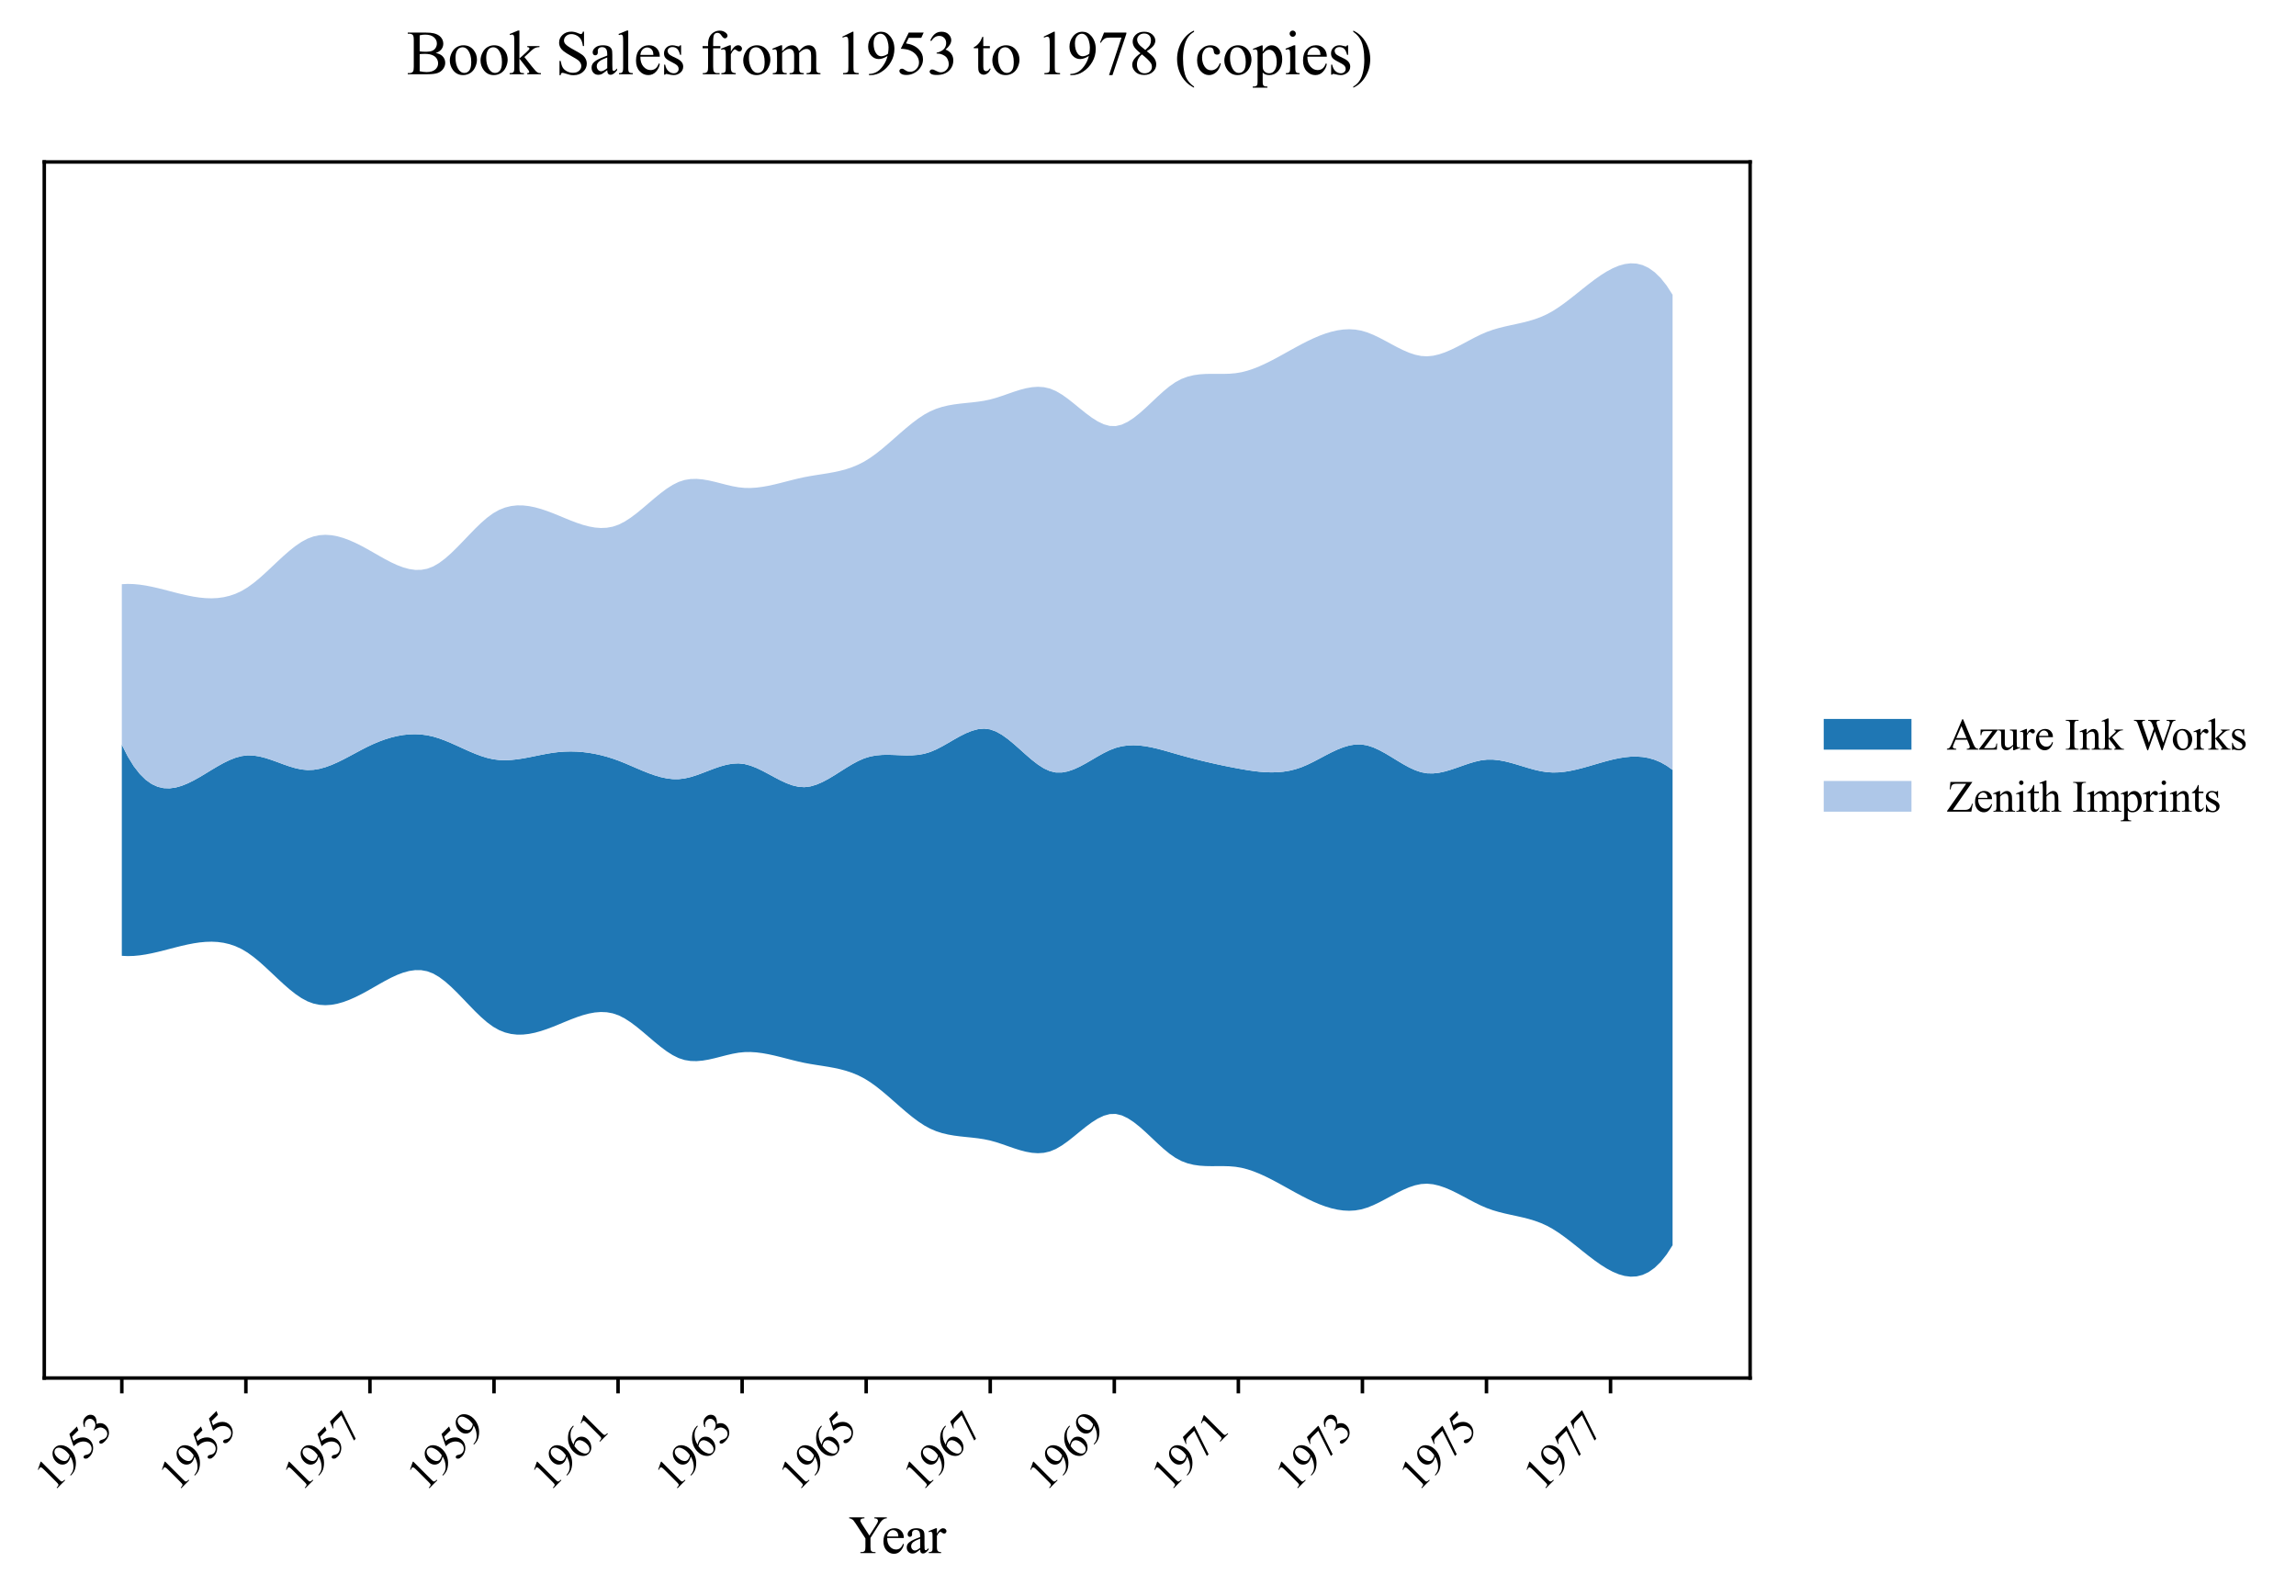 <?xml version="1.0" encoding="utf-8" standalone="no"?>
<!DOCTYPE svg PUBLIC "-//W3C//DTD SVG 1.1//EN"
  "http://www.w3.org/Graphics/SVG/1.1/DTD/svg11.dtd">
<svg xmlns:xlink="http://www.w3.org/1999/xlink" width="523.313pt" height="363.785pt" viewBox="0 0 523.313 363.785" xmlns="http://www.w3.org/2000/svg" version="1.1">
 <defs>
  <style type="text/css">*{stroke-linejoin: round; stroke-linecap: butt}</style>
 </defs>
 <g id="figure_1">
  <g id="patch_1">
   <path d="M 0 363.785 
L 523.313 363.785 
L 523.313 0 
L 0 0 
z
" style="fill: #ffffff"/>
  </g>
  <g id="axes_1">
   <g id="patch_2">
    <path d="M 10.092 314.121 
L 398.892 314.121 
L 398.892 36.921 
L 10.092 36.921 
z
" style="fill: #ffffff"/>
   </g>
   <g id="FillBetweenPolyCollection_1">
    <path d="M 27.765 169.749 
L 27.765 217.879 
L 29.129 217.942 
L 30.494 217.901 
L 31.859 217.77 
L 33.223 217.565 
L 34.588 217.3 
L 35.953 216.99 
L 37.317 216.651 
L 38.682 216.297 
L 40.047 215.943 
L 41.412 215.604 
L 42.776 215.295 
L 44.141 215.031 
L 45.506 214.826 
L 46.87 214.697 
L 48.235 214.658 
L 49.6 214.723 
L 50.964 214.909 
L 52.329 215.228 
L 53.694 215.698 
L 55.058 216.332 
L 56.423 217.145 
L 57.788 218.134 
L 59.153 219.26 
L 60.517 220.482 
L 61.882 221.758 
L 63.247 223.048 
L 64.611 224.31 
L 65.976 225.502 
L 67.341 226.583 
L 68.705 227.512 
L 70.07 228.247 
L 71.435 228.756 
L 72.799 229.044 
L 74.164 229.134 
L 75.529 229.044 
L 76.893 228.796 
L 78.258 228.409 
L 79.623 227.904 
L 80.988 227.301 
L 82.352 226.621 
L 83.717 225.884 
L 85.082 225.11 
L 86.446 224.326 
L 87.811 223.562 
L 89.176 222.85 
L 90.54 222.22 
L 91.905 221.704 
L 93.27 221.333 
L 94.634 221.137 
L 95.999 221.149 
L 97.364 221.398 
L 98.729 221.916 
L 100.093 222.711 
L 101.458 223.737 
L 102.823 224.942 
L 104.187 226.274 
L 105.552 227.682 
L 106.917 229.113 
L 108.281 230.515 
L 109.646 231.836 
L 111.011 233.024 
L 112.375 234.027 
L 113.74 234.801 
L 115.105 235.347 
L 116.469 235.686 
L 117.834 235.84 
L 119.199 235.83 
L 120.564 235.676 
L 121.928 235.401 
L 123.293 235.024 
L 124.658 234.568 
L 126.022 234.053 
L 127.387 233.501 
L 128.752 232.934 
L 130.116 232.379 
L 131.481 231.861 
L 132.846 231.407 
L 134.21 231.042 
L 135.575 230.792 
L 136.94 230.684 
L 138.304 230.742 
L 139.669 230.993 
L 141.034 231.463 
L 142.399 232.161 
L 143.763 233.046 
L 145.128 234.072 
L 146.493 235.191 
L 147.857 236.355 
L 149.222 237.517 
L 150.587 238.629 
L 151.951 239.644 
L 153.316 240.513 
L 154.681 241.19 
L 156.045 241.632 
L 157.41 241.851 
L 158.775 241.883 
L 160.14 241.764 
L 161.504 241.533 
L 162.869 241.224 
L 164.234 240.876 
L 165.598 240.526 
L 166.963 240.209 
L 168.328 239.963 
L 169.692 239.825 
L 171.057 239.807 
L 172.422 239.894 
L 173.786 240.069 
L 175.151 240.315 
L 176.516 240.613 
L 177.88 240.946 
L 179.245 241.296 
L 180.61 241.647 
L 181.975 241.98 
L 183.339 242.279 
L 184.704 242.532 
L 186.069 242.753 
L 187.433 242.965 
L 188.798 243.185 
L 190.163 243.435 
L 191.527 243.735 
L 192.892 244.105 
L 194.257 244.565 
L 195.621 245.135 
L 196.986 245.836 
L 198.351 246.684 
L 199.716 247.667 
L 201.08 248.753 
L 202.445 249.91 
L 203.81 251.105 
L 205.174 252.305 
L 206.539 253.48 
L 207.904 254.596 
L 209.268 255.621 
L 210.633 256.523 
L 211.998 257.27 
L 213.362 257.852 
L 214.727 258.292 
L 216.092 258.618 
L 217.456 258.857 
L 218.821 259.035 
L 220.186 259.18 
L 221.551 259.319 
L 222.915 259.479 
L 224.28 259.688 
L 225.645 259.971 
L 227.009 260.348 
L 228.374 260.793 
L 229.739 261.271 
L 231.103 261.744 
L 232.468 262.178 
L 233.833 262.535 
L 235.197 262.78 
L 236.562 262.875 
L 237.927 262.785 
L 239.292 262.474 
L 240.656 261.909 
L 242.021 261.111 
L 243.386 260.143 
L 244.75 259.068 
L 246.115 257.951 
L 247.48 256.854 
L 248.844 255.843 
L 250.209 254.98 
L 251.574 254.329 
L 252.938 253.954 
L 254.303 253.918 
L 255.668 254.247 
L 257.032 254.888 
L 258.397 255.781 
L 259.762 256.864 
L 261.127 258.077 
L 262.491 259.359 
L 263.856 260.648 
L 265.221 261.884 
L 266.585 263.006 
L 267.95 263.952 
L 269.315 264.674 
L 270.679 265.183 
L 272.044 265.517 
L 273.409 265.711 
L 274.773 265.802 
L 276.138 265.826 
L 277.503 265.818 
L 278.867 265.815 
L 280.232 265.854 
L 281.597 265.969 
L 282.962 266.197 
L 284.326 266.546 
L 285.691 267.002 
L 287.056 267.548 
L 288.42 268.168 
L 289.785 268.848 
L 291.15 269.57 
L 292.514 270.318 
L 293.879 271.078 
L 295.244 271.833 
L 296.608 272.566 
L 297.973 273.264 
L 299.338 273.911 
L 300.703 274.495 
L 302.067 275.002 
L 303.432 275.419 
L 304.797 275.732 
L 306.161 275.928 
L 307.526 275.993 
L 308.891 275.915 
L 310.255 275.678 
L 311.62 275.275 
L 312.985 274.73 
L 314.349 274.08 
L 315.714 273.366 
L 317.079 272.627 
L 318.443 271.9 
L 319.808 271.225 
L 321.173 270.641 
L 322.538 270.186 
L 323.902 269.9 
L 325.267 269.821 
L 326.632 269.954 
L 327.996 270.27 
L 329.361 270.734 
L 330.726 271.314 
L 332.09 271.978 
L 333.455 272.692 
L 334.82 273.423 
L 336.184 274.139 
L 337.549 274.807 
L 338.914 275.393 
L 340.279 275.877 
L 341.643 276.276 
L 343.008 276.616 
L 344.373 276.921 
L 345.737 277.215 
L 347.102 277.524 
L 348.467 277.872 
L 349.831 278.285 
L 351.196 278.787 
L 352.561 279.403 
L 353.925 280.154 
L 355.29 281.03 
L 356.655 282.004 
L 358.019 283.046 
L 359.384 284.129 
L 360.749 285.224 
L 362.114 286.302 
L 363.478 287.336 
L 364.843 288.298 
L 366.208 289.158 
L 367.572 289.889 
L 368.937 290.462 
L 370.302 290.849 
L 371.666 291.021 
L 373.031 290.951 
L 374.396 290.61 
L 375.76 289.97 
L 377.125 289.002 
L 378.49 287.678 
L 379.855 285.97 
L 381.219 283.849 
L 381.219 175.504 
L 381.219 175.504 
L 379.855 174.526 
L 378.49 173.76 
L 377.125 173.188 
L 375.76 172.792 
L 374.396 172.554 
L 373.031 172.458 
L 371.666 172.486 
L 370.302 172.619 
L 368.937 172.841 
L 367.572 173.134 
L 366.208 173.48 
L 364.843 173.862 
L 363.478 174.261 
L 362.114 174.662 
L 360.749 175.045 
L 359.384 175.394 
L 358.019 175.691 
L 356.655 175.918 
L 355.29 176.057 
L 353.925 176.092 
L 352.561 176.004 
L 351.196 175.793 
L 349.831 175.485 
L 348.467 175.11 
L 347.102 174.7 
L 345.737 174.282 
L 344.373 173.889 
L 343.008 173.549 
L 341.643 173.294 
L 340.279 173.152 
L 338.914 173.155 
L 337.549 173.323 
L 336.184 173.631 
L 334.82 174.037 
L 333.455 174.503 
L 332.09 174.987 
L 330.726 175.449 
L 329.361 175.849 
L 327.996 176.147 
L 326.632 176.301 
L 325.267 176.273 
L 323.902 176.023 
L 322.538 175.56 
L 321.173 174.931 
L 319.808 174.183 
L 318.443 173.366 
L 317.079 172.527 
L 315.714 171.714 
L 314.349 170.976 
L 312.985 170.36 
L 311.62 169.915 
L 310.255 169.689 
L 308.891 169.705 
L 307.526 169.934 
L 306.161 170.337 
L 304.797 170.878 
L 303.432 171.518 
L 302.067 172.22 
L 300.703 172.947 
L 299.338 173.661 
L 297.973 174.324 
L 296.608 174.899 
L 295.244 175.353 
L 293.879 175.685 
L 292.514 175.906 
L 291.15 176.028 
L 289.785 176.062 
L 288.42 176.02 
L 287.056 175.914 
L 285.691 175.754 
L 284.326 175.552 
L 282.962 175.32 
L 281.597 175.069 
L 280.232 174.805 
L 278.867 174.528 
L 277.503 174.238 
L 276.138 173.934 
L 274.773 173.617 
L 273.409 173.287 
L 272.044 172.943 
L 270.679 172.586 
L 269.315 172.214 
L 267.95 171.829 
L 266.585 171.434 
L 265.221 171.046 
L 263.856 170.684 
L 262.491 170.367 
L 261.127 170.113 
L 259.762 169.943 
L 258.397 169.874 
L 257.032 169.926 
L 255.668 170.118 
L 254.303 170.468 
L 252.938 170.99 
L 251.574 171.655 
L 250.209 172.414 
L 248.844 173.215 
L 247.48 174.008 
L 246.115 174.742 
L 244.75 175.368 
L 243.386 175.834 
L 242.021 176.09 
L 240.656 176.086 
L 239.292 175.772 
L 237.927 175.147 
L 236.562 174.273 
L 235.197 173.217 
L 233.833 172.044 
L 232.468 170.82 
L 231.103 169.612 
L 229.739 168.485 
L 228.374 167.505 
L 227.009 166.739 
L 225.645 166.253 
L 224.28 166.09 
L 222.915 166.215 
L 221.551 166.579 
L 220.186 167.128 
L 218.821 167.81 
L 217.456 168.575 
L 216.092 169.371 
L 214.727 170.145 
L 213.362 170.847 
L 211.998 171.423 
L 210.633 171.828 
L 209.268 172.066 
L 207.904 172.174 
L 206.539 172.19 
L 205.174 172.15 
L 203.81 172.094 
L 202.445 172.057 
L 201.08 172.078 
L 199.716 172.195 
L 198.351 172.444 
L 196.986 172.863 
L 195.621 173.459 
L 194.257 174.19 
L 192.892 175.011 
L 191.527 175.875 
L 190.163 176.739 
L 188.798 177.555 
L 187.433 178.278 
L 186.069 178.862 
L 184.704 179.262 
L 183.339 179.431 
L 181.975 179.339 
L 180.61 179.018 
L 179.245 178.516 
L 177.88 177.885 
L 176.516 177.173 
L 175.151 176.432 
L 173.786 175.71 
L 172.422 175.057 
L 171.057 174.524 
L 169.692 174.161 
L 168.328 174.013 
L 166.963 174.079 
L 165.598 174.319 
L 164.234 174.693 
L 162.869 175.158 
L 161.504 175.675 
L 160.14 176.203 
L 158.775 176.701 
L 157.41 177.128 
L 156.045 177.444 
L 154.681 177.607 
L 153.316 177.597 
L 151.951 177.433 
L 150.587 177.139 
L 149.222 176.739 
L 147.857 176.255 
L 146.493 175.711 
L 145.128 175.132 
L 143.763 174.541 
L 142.399 173.961 
L 141.034 173.417 
L 139.669 172.929 
L 138.304 172.503 
L 136.94 172.14 
L 135.575 171.84 
L 134.21 171.605 
L 132.846 171.436 
L 131.481 171.332 
L 130.116 171.295 
L 128.752 171.325 
L 127.387 171.423 
L 126.022 171.589 
L 124.658 171.813 
L 123.293 172.075 
L 121.928 172.355 
L 120.564 172.631 
L 119.199 172.883 
L 117.834 173.09 
L 116.469 173.233 
L 115.105 173.29 
L 113.74 173.241 
L 112.375 173.066 
L 111.011 172.755 
L 109.646 172.33 
L 108.281 171.816 
L 106.917 171.24 
L 105.552 170.627 
L 104.187 170.002 
L 102.823 169.392 
L 101.458 168.822 
L 100.093 168.317 
L 98.729 167.904 
L 97.364 167.605 
L 95.999 167.425 
L 94.634 167.357 
L 93.27 167.396 
L 91.905 167.538 
L 90.54 167.777 
L 89.176 168.107 
L 87.811 168.524 
L 86.446 169.021 
L 85.082 169.595 
L 83.717 170.239 
L 82.352 170.938 
L 80.988 171.669 
L 79.623 172.404 
L 78.258 173.118 
L 76.893 173.786 
L 75.529 174.382 
L 74.164 174.881 
L 72.799 175.255 
L 71.435 175.481 
L 70.07 175.532 
L 68.705 175.397 
L 67.341 175.107 
L 65.976 174.705 
L 64.611 174.231 
L 63.247 173.726 
L 61.882 173.232 
L 60.517 172.789 
L 59.153 172.439 
L 57.788 172.222 
L 56.423 172.18 
L 55.058 172.349 
L 53.694 172.72 
L 52.329 173.255 
L 50.964 173.919 
L 49.6 174.675 
L 48.235 175.488 
L 46.87 176.321 
L 45.506 177.137 
L 44.141 177.9 
L 42.776 178.575 
L 41.412 179.124 
L 40.047 179.512 
L 38.682 179.702 
L 37.317 179.658 
L 35.953 179.344 
L 34.588 178.723 
L 33.223 177.759 
L 31.859 176.416 
L 30.494 174.658 
L 29.129 172.447 
L 27.765 169.749 
z
" clip-path="url(#p990721abdd)" style="fill: #1f77b4"/>
   </g>
   <g id="FillBetweenPolyCollection_2">
    <path d="M 27.765 133.164 
L 27.765 169.749 
L 29.129 172.447 
L 30.494 174.658 
L 31.859 176.416 
L 33.223 177.759 
L 34.588 178.723 
L 35.953 179.344 
L 37.317 179.658 
L 38.682 179.702 
L 40.047 179.512 
L 41.412 179.124 
L 42.776 178.575 
L 44.141 177.9 
L 45.506 177.137 
L 46.87 176.321 
L 48.235 175.488 
L 49.6 174.675 
L 50.964 173.919 
L 52.329 173.255 
L 53.694 172.72 
L 55.058 172.349 
L 56.423 172.18 
L 57.788 172.222 
L 59.153 172.439 
L 60.517 172.789 
L 61.882 173.232 
L 63.247 173.726 
L 64.611 174.231 
L 65.976 174.705 
L 67.341 175.107 
L 68.705 175.397 
L 70.07 175.532 
L 71.435 175.481 
L 72.799 175.255 
L 74.164 174.881 
L 75.529 174.382 
L 76.893 173.786 
L 78.258 173.118 
L 79.623 172.404 
L 80.988 171.669 
L 82.352 170.938 
L 83.717 170.239 
L 85.082 169.595 
L 86.446 169.021 
L 87.811 168.524 
L 89.176 168.107 
L 90.54 167.777 
L 91.905 167.538 
L 93.27 167.396 
L 94.634 167.357 
L 95.999 167.425 
L 97.364 167.605 
L 98.729 167.904 
L 100.093 168.317 
L 101.458 168.822 
L 102.823 169.392 
L 104.187 170.002 
L 105.552 170.627 
L 106.917 171.24 
L 108.281 171.816 
L 109.646 172.33 
L 111.011 172.755 
L 112.375 173.066 
L 113.74 173.241 
L 115.105 173.29 
L 116.469 173.233 
L 117.834 173.09 
L 119.199 172.883 
L 120.564 172.631 
L 121.928 172.355 
L 123.293 172.075 
L 124.658 171.813 
L 126.022 171.589 
L 127.387 171.423 
L 128.752 171.325 
L 130.116 171.295 
L 131.481 171.332 
L 132.846 171.436 
L 134.21 171.605 
L 135.575 171.84 
L 136.94 172.14 
L 138.304 172.503 
L 139.669 172.929 
L 141.034 173.417 
L 142.399 173.961 
L 143.763 174.541 
L 145.128 175.132 
L 146.493 175.711 
L 147.857 176.255 
L 149.222 176.739 
L 150.587 177.139 
L 151.951 177.433 
L 153.316 177.597 
L 154.681 177.607 
L 156.045 177.444 
L 157.41 177.128 
L 158.775 176.701 
L 160.14 176.203 
L 161.504 175.675 
L 162.869 175.158 
L 164.234 174.693 
L 165.598 174.319 
L 166.963 174.079 
L 168.328 174.013 
L 169.692 174.161 
L 171.057 174.524 
L 172.422 175.057 
L 173.786 175.71 
L 175.151 176.432 
L 176.516 177.173 
L 177.88 177.885 
L 179.245 178.516 
L 180.61 179.018 
L 181.975 179.339 
L 183.339 179.431 
L 184.704 179.262 
L 186.069 178.862 
L 187.433 178.278 
L 188.798 177.555 
L 190.163 176.739 
L 191.527 175.875 
L 192.892 175.011 
L 194.257 174.19 
L 195.621 173.459 
L 196.986 172.863 
L 198.351 172.444 
L 199.716 172.195 
L 201.08 172.078 
L 202.445 172.057 
L 203.81 172.094 
L 205.174 172.15 
L 206.539 172.19 
L 207.904 172.174 
L 209.268 172.066 
L 210.633 171.828 
L 211.998 171.423 
L 213.362 170.847 
L 214.727 170.145 
L 216.092 169.371 
L 217.456 168.575 
L 218.821 167.81 
L 220.186 167.128 
L 221.551 166.579 
L 222.915 166.215 
L 224.28 166.09 
L 225.645 166.253 
L 227.009 166.739 
L 228.374 167.505 
L 229.739 168.485 
L 231.103 169.612 
L 232.468 170.82 
L 233.833 172.044 
L 235.197 173.217 
L 236.562 174.273 
L 237.927 175.147 
L 239.292 175.772 
L 240.656 176.086 
L 242.021 176.09 
L 243.386 175.834 
L 244.75 175.368 
L 246.115 174.742 
L 247.48 174.008 
L 248.844 173.215 
L 250.209 172.414 
L 251.574 171.655 
L 252.938 170.99 
L 254.303 170.468 
L 255.668 170.118 
L 257.032 169.926 
L 258.397 169.874 
L 259.762 169.943 
L 261.127 170.113 
L 262.491 170.367 
L 263.856 170.684 
L 265.221 171.046 
L 266.585 171.434 
L 267.95 171.829 
L 269.315 172.214 
L 270.679 172.586 
L 272.044 172.943 
L 273.409 173.287 
L 274.773 173.617 
L 276.138 173.934 
L 277.503 174.238 
L 278.867 174.528 
L 280.232 174.805 
L 281.597 175.069 
L 282.962 175.32 
L 284.326 175.552 
L 285.691 175.754 
L 287.056 175.914 
L 288.42 176.02 
L 289.785 176.062 
L 291.15 176.028 
L 292.514 175.906 
L 293.879 175.685 
L 295.244 175.353 
L 296.608 174.899 
L 297.973 174.324 
L 299.338 173.661 
L 300.703 172.947 
L 302.067 172.22 
L 303.432 171.518 
L 304.797 170.878 
L 306.161 170.337 
L 307.526 169.934 
L 308.891 169.705 
L 310.255 169.689 
L 311.62 169.915 
L 312.985 170.36 
L 314.349 170.976 
L 315.714 171.714 
L 317.079 172.527 
L 318.443 173.366 
L 319.808 174.183 
L 321.173 174.931 
L 322.538 175.56 
L 323.902 176.023 
L 325.267 176.273 
L 326.632 176.301 
L 327.996 176.147 
L 329.361 175.849 
L 330.726 175.449 
L 332.09 174.987 
L 333.455 174.503 
L 334.82 174.037 
L 336.184 173.631 
L 337.549 173.323 
L 338.914 173.155 
L 340.279 173.152 
L 341.643 173.294 
L 343.008 173.549 
L 344.373 173.889 
L 345.737 174.282 
L 347.102 174.7 
L 348.467 175.11 
L 349.831 175.485 
L 351.196 175.793 
L 352.561 176.004 
L 353.925 176.092 
L 355.29 176.057 
L 356.655 175.918 
L 358.019 175.691 
L 359.384 175.394 
L 360.749 175.045 
L 362.114 174.662 
L 363.478 174.261 
L 364.843 173.862 
L 366.208 173.48 
L 367.572 173.134 
L 368.937 172.841 
L 370.302 172.619 
L 371.666 172.486 
L 373.031 172.458 
L 374.396 172.554 
L 375.76 172.792 
L 377.125 173.188 
L 378.49 173.76 
L 379.855 174.526 
L 381.219 175.504 
L 381.219 67.193 
L 381.219 67.193 
L 379.855 65.073 
L 378.49 63.364 
L 377.125 62.041 
L 375.76 61.073 
L 374.396 60.432 
L 373.031 60.091 
L 371.666 60.021 
L 370.302 60.194 
L 368.937 60.581 
L 367.572 61.154 
L 366.208 61.885 
L 364.843 62.745 
L 363.478 63.706 
L 362.114 64.74 
L 360.749 65.819 
L 359.384 66.914 
L 358.019 67.996 
L 356.655 69.039 
L 355.29 70.012 
L 353.925 70.889 
L 352.561 71.64 
L 351.196 72.256 
L 349.831 72.758 
L 348.467 73.17 
L 347.102 73.519 
L 345.737 73.828 
L 344.373 74.122 
L 343.008 74.427 
L 341.643 74.766 
L 340.279 75.166 
L 338.914 75.65 
L 337.549 76.236 
L 336.184 76.903 
L 334.82 77.619 
L 333.455 78.351 
L 332.09 79.065 
L 330.726 79.728 
L 329.361 80.309 
L 327.996 80.773 
L 326.632 81.088 
L 325.267 81.221 
L 323.902 81.142 
L 322.538 80.856 
L 321.173 80.402 
L 319.808 79.818 
L 318.443 79.143 
L 317.079 78.416 
L 315.714 77.676 
L 314.349 76.962 
L 312.985 76.313 
L 311.62 75.767 
L 310.255 75.364 
L 308.891 75.128 
L 307.526 75.049 
L 306.161 75.114 
L 304.797 75.31 
L 303.432 75.623 
L 302.067 76.04 
L 300.703 76.547 
L 299.338 77.131 
L 297.973 77.779 
L 296.608 78.476 
L 295.244 79.21 
L 293.879 79.964 
L 292.514 80.724 
L 291.15 81.473 
L 289.785 82.195 
L 288.42 82.874 
L 287.056 83.495 
L 285.691 84.041 
L 284.326 84.496 
L 282.962 84.845 
L 281.597 85.073 
L 280.232 85.189 
L 278.867 85.227 
L 277.503 85.224 
L 276.138 85.217 
L 274.773 85.24 
L 273.409 85.331 
L 272.044 85.526 
L 270.679 85.859 
L 269.315 86.369 
L 267.95 87.09 
L 266.585 88.036 
L 265.221 89.158 
L 263.856 90.394 
L 262.491 91.684 
L 261.127 92.965 
L 259.762 94.178 
L 258.397 95.262 
L 257.032 96.155 
L 255.668 96.796 
L 254.303 97.125 
L 252.938 97.089 
L 251.574 96.714 
L 250.209 96.063 
L 248.844 95.2 
L 247.48 94.188 
L 246.115 93.092 
L 244.75 91.974 
L 243.386 90.899 
L 242.021 89.931 
L 240.656 89.133 
L 239.292 88.568 
L 237.927 88.257 
L 236.562 88.167 
L 235.197 88.263 
L 233.833 88.507 
L 232.468 88.865 
L 231.103 89.298 
L 229.739 89.772 
L 228.374 90.249 
L 227.009 90.695 
L 225.645 91.071 
L 224.28 91.355 
L 222.915 91.563 
L 221.551 91.723 
L 220.186 91.862 
L 218.821 92.008 
L 217.456 92.186 
L 216.092 92.424 
L 214.727 92.75 
L 213.362 93.19 
L 211.998 93.772 
L 210.633 94.519 
L 209.268 95.421 
L 207.904 96.447 
L 206.539 97.563 
L 205.174 98.737 
L 203.81 99.938 
L 202.445 101.133 
L 201.08 102.289 
L 199.716 103.375 
L 198.351 104.358 
L 196.986 105.207 
L 195.621 105.907 
L 194.257 106.477 
L 192.892 106.937 
L 191.527 107.307 
L 190.163 107.607 
L 188.798 107.857 
L 187.433 108.078 
L 186.069 108.289 
L 184.704 108.511 
L 183.339 108.764 
L 181.975 109.062 
L 180.61 109.395 
L 179.245 109.746 
L 177.88 110.097 
L 176.516 110.43 
L 175.151 110.728 
L 173.786 110.973 
L 172.422 111.148 
L 171.057 111.236 
L 169.692 111.218 
L 168.328 111.079 
L 166.963 110.833 
L 165.598 110.517 
L 164.234 110.166 
L 162.869 109.818 
L 161.504 109.51 
L 160.14 109.278 
L 158.775 109.16 
L 157.41 109.192 
L 156.045 109.41 
L 154.681 109.853 
L 153.316 110.529 
L 151.951 111.398 
L 150.587 112.413 
L 149.222 113.525 
L 147.857 114.687 
L 146.493 115.851 
L 145.128 116.97 
L 143.763 117.996 
L 142.399 118.882 
L 141.034 119.579 
L 139.669 120.049 
L 138.304 120.3 
L 136.94 120.359 
L 135.575 120.25 
L 134.21 120 
L 132.846 119.636 
L 131.481 119.181 
L 130.116 118.664 
L 128.752 118.109 
L 127.387 117.542 
L 126.022 116.989 
L 124.658 116.474 
L 123.293 116.018 
L 121.928 115.642 
L 120.564 115.366 
L 119.199 115.213 
L 117.834 115.202 
L 116.469 115.356 
L 115.105 115.696 
L 113.74 116.242 
L 112.375 117.015 
L 111.011 118.018 
L 109.646 119.207 
L 108.281 120.528 
L 106.917 121.93 
L 105.552 123.361 
L 104.187 124.768 
L 102.823 126.101 
L 101.458 127.306 
L 100.093 128.332 
L 98.729 129.126 
L 97.364 129.644 
L 95.999 129.894 
L 94.634 129.905 
L 93.27 129.71 
L 91.905 129.338 
L 90.54 128.822 
L 89.176 128.193 
L 87.811 127.481 
L 86.446 126.717 
L 85.082 125.933 
L 83.717 125.159 
L 82.352 124.421 
L 80.988 123.741 
L 79.623 123.138 
L 78.258 122.634 
L 76.893 122.247 
L 75.529 121.998 
L 74.164 121.909 
L 72.799 121.998 
L 71.435 122.287 
L 70.07 122.795 
L 68.705 123.53 
L 67.341 124.459 
L 65.976 125.541 
L 64.611 126.733 
L 63.247 127.994 
L 61.882 129.284 
L 60.517 130.561 
L 59.153 131.783 
L 57.788 132.908 
L 56.423 133.897 
L 55.058 134.711 
L 53.694 135.345 
L 52.329 135.814 
L 50.964 136.134 
L 49.6 136.319 
L 48.235 136.385 
L 46.87 136.345 
L 45.506 136.216 
L 44.141 136.012 
L 42.776 135.748 
L 41.412 135.439 
L 40.047 135.1 
L 38.682 134.746 
L 37.317 134.392 
L 35.953 134.052 
L 34.588 133.742 
L 33.223 133.478 
L 31.859 133.272 
L 30.494 133.142 
L 29.129 133.1 
L 27.765 133.164 
z
" clip-path="url(#p990721abdd)" style="fill: #aec7e8"/>
   </g>
   <g id="matplotlib.axis_1">
    <g id="xtick_1">
     <g id="line2d_1">
      <defs>
       <path id="mbb4cd1684c" d="M 0 0 
L 0 3.5 
" style="stroke: #000000; stroke-width: 0.8"/>
      </defs>
      <g>
       <use xlink:href="#mbb4cd1684c" x="27.765" y="314.121" style="stroke: #000000; stroke-width: 0.8"/>
      </g>
     </g>
     <g id="text_1">
      <!-- 1953 -->
      <g transform="translate(12.11 340.173) rotate(-45) scale(0.1 -0.1)">
       <defs>
        <path id="TimesNewRomanPSMT-31" d="M 750 3822 
L 1781 4325 
L 1884 4325 
L 1884 747 
Q 1884 391 1914 303 
Q 1944 216 2037 169 
Q 2131 122 2419 116 
L 2419 0 
L 825 0 
L 825 116 
Q 1125 122 1212 167 
Q 1300 213 1334 289 
Q 1369 366 1369 747 
L 1369 3034 
Q 1369 3497 1338 3628 
Q 1316 3728 1258 3775 
Q 1200 3822 1119 3822 
Q 1003 3822 797 3725 
L 750 3822 
z
" transform="scale(0.016)"/>
        <path id="TimesNewRomanPSMT-39" d="M 338 -88 
L 338 28 
Q 744 34 1094 217 
Q 1444 400 1770 856 
Q 2097 1313 2225 1859 
Q 1734 1544 1338 1544 
Q 891 1544 572 1889 
Q 253 2234 253 2806 
Q 253 3363 572 3797 
Q 956 4325 1575 4325 
Q 2097 4325 2469 3894 
Q 2925 3359 2925 2575 
Q 2925 1869 2578 1258 
Q 2231 647 1613 244 
Q 1109 -88 516 -88 
L 338 -88 
z
M 2275 2091 
Q 2331 2497 2331 2741 
Q 2331 3044 2228 3395 
Q 2125 3747 1936 3934 
Q 1747 4122 1506 4122 
Q 1228 4122 1018 3872 
Q 809 3622 809 3128 
Q 809 2469 1088 2097 
Q 1291 1828 1588 1828 
Q 1731 1828 1928 1897 
Q 2125 1966 2275 2091 
z
" transform="scale(0.016)"/>
        <path id="TimesNewRomanPSMT-35" d="M 2778 4238 
L 2534 3706 
L 1259 3706 
L 981 3138 
Q 1809 3016 2294 2522 
Q 2709 2097 2709 1522 
Q 2709 1188 2573 903 
Q 2438 619 2231 419 
Q 2025 219 1772 97 
Q 1413 -75 1034 -75 
Q 653 -75 479 54 
Q 306 184 306 341 
Q 306 428 378 495 
Q 450 563 559 563 
Q 641 563 702 538 
Q 763 513 909 409 
Q 1144 247 1384 247 
Q 1750 247 2026 523 
Q 2303 800 2303 1197 
Q 2303 1581 2056 1914 
Q 1809 2247 1375 2428 
Q 1034 2569 447 2591 
L 1259 4238 
L 2778 4238 
z
" transform="scale(0.016)"/>
        <path id="TimesNewRomanPSMT-33" d="M 325 3431 
Q 506 3859 782 4092 
Q 1059 4325 1472 4325 
Q 1981 4325 2253 3994 
Q 2459 3747 2459 3466 
Q 2459 3003 1878 2509 
Q 2269 2356 2469 2072 
Q 2669 1788 2669 1403 
Q 2669 853 2319 450 
Q 1863 -75 997 -75 
Q 569 -75 414 31 
Q 259 138 259 259 
Q 259 350 332 419 
Q 406 488 509 488 
Q 588 488 669 463 
Q 722 447 909 348 
Q 1097 250 1169 231 
Q 1284 197 1416 197 
Q 1734 197 1970 444 
Q 2206 691 2206 1028 
Q 2206 1275 2097 1509 
Q 2016 1684 1919 1775 
Q 1784 1900 1550 2001 
Q 1316 2103 1072 2103 
L 972 2103 
L 972 2197 
Q 1219 2228 1467 2375 
Q 1716 2522 1828 2728 
Q 1941 2934 1941 3181 
Q 1941 3503 1739 3701 
Q 1538 3900 1238 3900 
Q 753 3900 428 3381 
L 325 3431 
z
" transform="scale(0.016)"/>
       </defs>
       <use xlink:href="#TimesNewRomanPSMT-31"/>
       <use xlink:href="#TimesNewRomanPSMT-39" transform="translate(50 0)"/>
       <use xlink:href="#TimesNewRomanPSMT-35" transform="translate(100 0)"/>
       <use xlink:href="#TimesNewRomanPSMT-33" transform="translate(150 0)"/>
      </g>
     </g>
    </g>
    <g id="xtick_2">
     <g id="line2d_2">
      <g>
       <use xlink:href="#mbb4cd1684c" x="56.041" y="314.121" style="stroke: #000000; stroke-width: 0.8"/>
      </g>
     </g>
     <g id="text_2">
      <!-- 1955 -->
      <g transform="translate(40.386 340.173) rotate(-45) scale(0.1 -0.1)">
       <use xlink:href="#TimesNewRomanPSMT-31"/>
       <use xlink:href="#TimesNewRomanPSMT-39" transform="translate(50 0)"/>
       <use xlink:href="#TimesNewRomanPSMT-35" transform="translate(100 0)"/>
       <use xlink:href="#TimesNewRomanPSMT-35" transform="translate(150 0)"/>
      </g>
     </g>
    </g>
    <g id="xtick_3">
     <g id="line2d_3">
      <g>
       <use xlink:href="#mbb4cd1684c" x="84.317" y="314.121" style="stroke: #000000; stroke-width: 0.8"/>
      </g>
     </g>
     <g id="text_3">
      <!-- 1957 -->
      <g transform="translate(68.663 340.173) rotate(-45) scale(0.1 -0.1)">
       <defs>
        <path id="TimesNewRomanPSMT-37" d="M 644 4238 
L 2916 4238 
L 2916 4119 
L 1503 -88 
L 1153 -88 
L 2419 3728 
L 1253 3728 
Q 900 3728 750 3644 
Q 488 3500 328 3200 
L 238 3234 
L 644 4238 
z
" transform="scale(0.016)"/>
       </defs>
       <use xlink:href="#TimesNewRomanPSMT-31"/>
       <use xlink:href="#TimesNewRomanPSMT-39" transform="translate(50 0)"/>
       <use xlink:href="#TimesNewRomanPSMT-35" transform="translate(100 0)"/>
       <use xlink:href="#TimesNewRomanPSMT-37" transform="translate(150 0)"/>
      </g>
     </g>
    </g>
    <g id="xtick_4">
     <g id="line2d_4">
      <g>
       <use xlink:href="#mbb4cd1684c" x="112.594" y="314.121" style="stroke: #000000; stroke-width: 0.8"/>
      </g>
     </g>
     <g id="text_4">
      <!-- 1959 -->
      <g transform="translate(96.939 340.173) rotate(-45) scale(0.1 -0.1)">
       <use xlink:href="#TimesNewRomanPSMT-31"/>
       <use xlink:href="#TimesNewRomanPSMT-39" transform="translate(50 0)"/>
       <use xlink:href="#TimesNewRomanPSMT-35" transform="translate(100 0)"/>
       <use xlink:href="#TimesNewRomanPSMT-39" transform="translate(150 0)"/>
      </g>
     </g>
    </g>
    <g id="xtick_5">
     <g id="line2d_5">
      <g>
       <use xlink:href="#mbb4cd1684c" x="140.87" y="314.121" style="stroke: #000000; stroke-width: 0.8"/>
      </g>
     </g>
     <g id="text_5">
      <!-- 1961 -->
      <g transform="translate(125.215 340.173) rotate(-45) scale(0.1 -0.1)">
       <defs>
        <path id="TimesNewRomanPSMT-36" d="M 2869 4325 
L 2869 4209 
Q 2456 4169 2195 4045 
Q 1934 3922 1679 3669 
Q 1425 3416 1258 3105 
Q 1091 2794 978 2366 
Q 1428 2675 1881 2675 
Q 2316 2675 2634 2325 
Q 2953 1975 2953 1425 
Q 2953 894 2631 456 
Q 2244 -75 1606 -75 
Q 1172 -75 869 213 
Q 275 772 275 1663 
Q 275 2231 503 2743 
Q 731 3256 1154 3653 
Q 1578 4050 1965 4187 
Q 2353 4325 2688 4325 
L 2869 4325 
z
M 925 2138 
Q 869 1716 869 1456 
Q 869 1156 980 804 
Q 1091 453 1309 247 
Q 1469 100 1697 100 
Q 1969 100 2183 356 
Q 2397 613 2397 1088 
Q 2397 1622 2184 2012 
Q 1972 2403 1581 2403 
Q 1463 2403 1327 2353 
Q 1191 2303 925 2138 
z
" transform="scale(0.016)"/>
       </defs>
       <use xlink:href="#TimesNewRomanPSMT-31"/>
       <use xlink:href="#TimesNewRomanPSMT-39" transform="translate(50 0)"/>
       <use xlink:href="#TimesNewRomanPSMT-36" transform="translate(100 0)"/>
       <use xlink:href="#TimesNewRomanPSMT-31" transform="translate(150 0)"/>
      </g>
     </g>
    </g>
    <g id="xtick_6">
     <g id="line2d_6">
      <g>
       <use xlink:href="#mbb4cd1684c" x="169.146" y="314.121" style="stroke: #000000; stroke-width: 0.8"/>
      </g>
     </g>
     <g id="text_6">
      <!-- 1963 -->
      <g transform="translate(153.492 340.173) rotate(-45) scale(0.1 -0.1)">
       <use xlink:href="#TimesNewRomanPSMT-31"/>
       <use xlink:href="#TimesNewRomanPSMT-39" transform="translate(50 0)"/>
       <use xlink:href="#TimesNewRomanPSMT-36" transform="translate(100 0)"/>
       <use xlink:href="#TimesNewRomanPSMT-33" transform="translate(150 0)"/>
      </g>
     </g>
    </g>
    <g id="xtick_7">
     <g id="line2d_7">
      <g>
       <use xlink:href="#mbb4cd1684c" x="197.423" y="314.121" style="stroke: #000000; stroke-width: 0.8"/>
      </g>
     </g>
     <g id="text_7">
      <!-- 1965 -->
      <g transform="translate(181.768 340.173) rotate(-45) scale(0.1 -0.1)">
       <use xlink:href="#TimesNewRomanPSMT-31"/>
       <use xlink:href="#TimesNewRomanPSMT-39" transform="translate(50 0)"/>
       <use xlink:href="#TimesNewRomanPSMT-36" transform="translate(100 0)"/>
       <use xlink:href="#TimesNewRomanPSMT-35" transform="translate(150 0)"/>
      </g>
     </g>
    </g>
    <g id="xtick_8">
     <g id="line2d_8">
      <g>
       <use xlink:href="#mbb4cd1684c" x="225.699" y="314.121" style="stroke: #000000; stroke-width: 0.8"/>
      </g>
     </g>
     <g id="text_8">
      <!-- 1967 -->
      <g transform="translate(210.045 340.173) rotate(-45) scale(0.1 -0.1)">
       <use xlink:href="#TimesNewRomanPSMT-31"/>
       <use xlink:href="#TimesNewRomanPSMT-39" transform="translate(50 0)"/>
       <use xlink:href="#TimesNewRomanPSMT-36" transform="translate(100 0)"/>
       <use xlink:href="#TimesNewRomanPSMT-37" transform="translate(150 0)"/>
      </g>
     </g>
    </g>
    <g id="xtick_9">
     <g id="line2d_9">
      <g>
       <use xlink:href="#mbb4cd1684c" x="253.976" y="314.121" style="stroke: #000000; stroke-width: 0.8"/>
      </g>
     </g>
     <g id="text_9">
      <!-- 1969 -->
      <g transform="translate(238.321 340.173) rotate(-45) scale(0.1 -0.1)">
       <use xlink:href="#TimesNewRomanPSMT-31"/>
       <use xlink:href="#TimesNewRomanPSMT-39" transform="translate(50 0)"/>
       <use xlink:href="#TimesNewRomanPSMT-36" transform="translate(100 0)"/>
       <use xlink:href="#TimesNewRomanPSMT-39" transform="translate(150 0)"/>
      </g>
     </g>
    </g>
    <g id="xtick_10">
     <g id="line2d_10">
      <g>
       <use xlink:href="#mbb4cd1684c" x="282.252" y="314.121" style="stroke: #000000; stroke-width: 0.8"/>
      </g>
     </g>
     <g id="text_10">
      <!-- 1971 -->
      <g transform="translate(266.597 340.173) rotate(-45) scale(0.1 -0.1)">
       <use xlink:href="#TimesNewRomanPSMT-31"/>
       <use xlink:href="#TimesNewRomanPSMT-39" transform="translate(50 0)"/>
       <use xlink:href="#TimesNewRomanPSMT-37" transform="translate(100 0)"/>
       <use xlink:href="#TimesNewRomanPSMT-31" transform="translate(150 0)"/>
      </g>
     </g>
    </g>
    <g id="xtick_11">
     <g id="line2d_11">
      <g>
       <use xlink:href="#mbb4cd1684c" x="310.528" y="314.121" style="stroke: #000000; stroke-width: 0.8"/>
      </g>
     </g>
     <g id="text_11">
      <!-- 1973 -->
      <g transform="translate(294.874 340.173) rotate(-45) scale(0.1 -0.1)">
       <use xlink:href="#TimesNewRomanPSMT-31"/>
       <use xlink:href="#TimesNewRomanPSMT-39" transform="translate(50 0)"/>
       <use xlink:href="#TimesNewRomanPSMT-37" transform="translate(100 0)"/>
       <use xlink:href="#TimesNewRomanPSMT-33" transform="translate(150 0)"/>
      </g>
     </g>
    </g>
    <g id="xtick_12">
     <g id="line2d_12">
      <g>
       <use xlink:href="#mbb4cd1684c" x="338.805" y="314.121" style="stroke: #000000; stroke-width: 0.8"/>
      </g>
     </g>
     <g id="text_12">
      <!-- 1975 -->
      <g transform="translate(323.15 340.173) rotate(-45) scale(0.1 -0.1)">
       <use xlink:href="#TimesNewRomanPSMT-31"/>
       <use xlink:href="#TimesNewRomanPSMT-39" transform="translate(50 0)"/>
       <use xlink:href="#TimesNewRomanPSMT-37" transform="translate(100 0)"/>
       <use xlink:href="#TimesNewRomanPSMT-35" transform="translate(150 0)"/>
      </g>
     </g>
    </g>
    <g id="xtick_13">
     <g id="line2d_13">
      <g>
       <use xlink:href="#mbb4cd1684c" x="367.081" y="314.121" style="stroke: #000000; stroke-width: 0.8"/>
      </g>
     </g>
     <g id="text_13">
      <!-- 1977 -->
      <g transform="translate(351.426 340.173) rotate(-45) scale(0.1 -0.1)">
       <use xlink:href="#TimesNewRomanPSMT-31"/>
       <use xlink:href="#TimesNewRomanPSMT-39" transform="translate(50 0)"/>
       <use xlink:href="#TimesNewRomanPSMT-37" transform="translate(100 0)"/>
       <use xlink:href="#TimesNewRomanPSMT-37" transform="translate(150 0)"/>
      </g>
     </g>
    </g>
    <g id="text_14">
     <!-- Year -->
     <g transform="translate(193.434 354.018) scale(0.12 -0.12)">
      <defs>
       <path id="TimesNewRomanPSMT-59" d="M 3050 4238 
L 4528 4238 
L 4528 4122 
L 4447 4122 
Q 4366 4122 4209 4050 
Q 4053 3978 3925 3843 
Q 3797 3709 3609 3406 
L 2588 1797 
L 2588 734 
Q 2588 344 2675 247 
Q 2794 116 3050 116 
L 3188 116 
L 3188 0 
L 1388 0 
L 1388 116 
L 1538 116 
Q 1806 116 1919 278 
Q 1988 378 1988 734 
L 1988 1738 
L 825 3513 
Q 619 3825 545 3903 
Q 472 3981 241 4091 
Q 178 4122 59 4122 
L 59 4238 
L 1872 4238 
L 1872 4122 
L 1778 4122 
Q 1631 4122 1507 4053 
Q 1384 3984 1384 3847 
Q 1384 3734 1575 3441 
L 2459 2075 
L 3291 3381 
Q 3478 3675 3478 3819 
Q 3478 3906 3433 3975 
Q 3388 4044 3303 4083 
Q 3219 4122 3050 4122 
L 3050 4238 
z
" transform="scale(0.016)"/>
       <path id="TimesNewRomanPSMT-65" d="M 681 1784 
Q 678 1147 991 784 
Q 1303 422 1725 422 
Q 2006 422 2214 576 
Q 2422 731 2563 1106 
L 2659 1044 
Q 2594 616 2278 264 
Q 1963 -88 1488 -88 
Q 972 -88 605 314 
Q 238 716 238 1394 
Q 238 2128 614 2539 
Q 991 2950 1559 2950 
Q 2041 2950 2350 2633 
Q 2659 2316 2659 1784 
L 681 1784 
z
M 681 1966 
L 2006 1966 
Q 1991 2241 1941 2353 
Q 1863 2528 1708 2628 
Q 1553 2728 1384 2728 
Q 1125 2728 920 2526 
Q 716 2325 681 1966 
z
" transform="scale(0.016)"/>
       <path id="TimesNewRomanPSMT-61" d="M 1822 413 
Q 1381 72 1269 19 
Q 1100 -59 909 -59 
Q 613 -59 420 144 
Q 228 347 228 678 
Q 228 888 322 1041 
Q 450 1253 767 1440 
Q 1084 1628 1822 1897 
L 1822 2009 
Q 1822 2438 1686 2597 
Q 1550 2756 1291 2756 
Q 1094 2756 978 2650 
Q 859 2544 859 2406 
L 866 2225 
Q 866 2081 792 2003 
Q 719 1925 600 1925 
Q 484 1925 411 2006 
Q 338 2088 338 2228 
Q 338 2497 613 2722 
Q 888 2947 1384 2947 
Q 1766 2947 2009 2819 
Q 2194 2722 2281 2516 
Q 2338 2381 2338 1966 
L 2338 994 
Q 2338 584 2353 492 
Q 2369 400 2405 369 
Q 2441 338 2488 338 
Q 2538 338 2575 359 
Q 2641 400 2828 588 
L 2828 413 
Q 2478 -56 2159 -56 
Q 2006 -56 1915 50 
Q 1825 156 1822 413 
z
M 1822 616 
L 1822 1706 
Q 1350 1519 1213 1441 
Q 966 1303 859 1153 
Q 753 1003 753 825 
Q 753 600 887 451 
Q 1022 303 1197 303 
Q 1434 303 1822 616 
z
" transform="scale(0.016)"/>
       <path id="TimesNewRomanPSMT-72" d="M 1038 2947 
L 1038 2303 
Q 1397 2947 1775 2947 
Q 1947 2947 2059 2842 
Q 2172 2738 2172 2600 
Q 2172 2478 2090 2393 
Q 2009 2309 1897 2309 
Q 1788 2309 1652 2417 
Q 1516 2525 1450 2525 
Q 1394 2525 1328 2463 
Q 1188 2334 1038 2041 
L 1038 669 
Q 1038 431 1097 309 
Q 1138 225 1241 169 
Q 1344 113 1538 113 
L 1538 0 
L 72 0 
L 72 113 
Q 291 113 397 181 
Q 475 231 506 341 
Q 522 394 522 644 
L 522 1753 
Q 522 2253 501 2348 
Q 481 2444 426 2487 
Q 372 2531 291 2531 
Q 194 2531 72 2484 
L 41 2597 
L 906 2947 
L 1038 2947 
z
" transform="scale(0.016)"/>
      </defs>
      <use xlink:href="#TimesNewRomanPSMT-59"/>
      <use xlink:href="#TimesNewRomanPSMT-65" transform="translate(62.217 0)"/>
      <use xlink:href="#TimesNewRomanPSMT-61" transform="translate(106.602 0)"/>
      <use xlink:href="#TimesNewRomanPSMT-72" transform="translate(150.986 0)"/>
     </g>
    </g>
   </g>
   <g id="patch_3">
    <path d="M 10.092 314.121 
L 10.092 36.921 
" style="fill: none; stroke: #000000; stroke-width: 0.8; stroke-linejoin: miter; stroke-linecap: square"/>
   </g>
   <g id="patch_4">
    <path d="M 398.892 314.121 
L 398.892 36.921 
" style="fill: none; stroke: #000000; stroke-width: 0.8; stroke-linejoin: miter; stroke-linecap: square"/>
   </g>
   <g id="patch_5">
    <path d="M 10.092 314.121 
L 398.892 314.121 
" style="fill: none; stroke: #000000; stroke-width: 0.8; stroke-linejoin: miter; stroke-linecap: square"/>
   </g>
   <g id="patch_6">
    <path d="M 10.092 36.921 
L 398.892 36.921 
" style="fill: none; stroke: #000000; stroke-width: 0.8; stroke-linejoin: miter; stroke-linecap: square"/>
   </g>
   <g id="text_15">
    <!-- Book Sales from 1953 to 1978 (copies)  -->
    <g transform="translate(92.7 16.921) scale(0.14 -0.14)">
     <defs>
      <path id="TimesNewRomanPSMT-42" d="M 2956 2163 
Q 3397 2069 3616 1863 
Q 3919 1575 3919 1159 
Q 3919 844 3719 555 
Q 3519 266 3170 133 
Q 2822 0 2106 0 
L 106 0 
L 106 116 
L 266 116 
Q 531 116 647 284 
Q 719 394 719 750 
L 719 3488 
Q 719 3881 628 3984 
Q 506 4122 266 4122 
L 106 4122 
L 106 4238 
L 1938 4238 
Q 2450 4238 2759 4163 
Q 3228 4050 3475 3764 
Q 3722 3478 3722 3106 
Q 3722 2788 3528 2536 
Q 3334 2284 2956 2163 
z
M 1319 2331 
Q 1434 2309 1582 2298 
Q 1731 2288 1909 2288 
Q 2366 2288 2595 2386 
Q 2825 2484 2947 2687 
Q 3069 2891 3069 3131 
Q 3069 3503 2766 3765 
Q 2463 4028 1881 4028 
Q 1569 4028 1319 3959 
L 1319 2331 
z
M 1319 306 
Q 1681 222 2034 222 
Q 2600 222 2897 476 
Q 3194 731 3194 1106 
Q 3194 1353 3059 1581 
Q 2925 1809 2622 1940 
Q 2319 2072 1872 2072 
Q 1678 2072 1540 2065 
Q 1403 2059 1319 2044 
L 1319 306 
z
" transform="scale(0.016)"/>
      <path id="TimesNewRomanPSMT-6f" d="M 1600 2947 
Q 2250 2947 2644 2453 
Q 2978 2031 2978 1484 
Q 2978 1100 2793 706 
Q 2609 313 2286 112 
Q 1963 -88 1566 -88 
Q 919 -88 538 428 
Q 216 863 216 1403 
Q 216 1797 411 2186 
Q 606 2575 925 2761 
Q 1244 2947 1600 2947 
z
M 1503 2744 
Q 1338 2744 1170 2645 
Q 1003 2547 900 2300 
Q 797 2053 797 1666 
Q 797 1041 1045 587 
Q 1294 134 1700 134 
Q 2003 134 2200 384 
Q 2397 634 2397 1244 
Q 2397 2006 2069 2444 
Q 1847 2744 1503 2744 
z
" transform="scale(0.016)"/>
      <path id="TimesNewRomanPSMT-6b" d="M 1047 4444 
L 1047 1597 
L 1775 2259 
Q 2006 2472 2044 2528 
Q 2069 2566 2069 2603 
Q 2069 2666 2017 2711 
Q 1966 2756 1847 2763 
L 1847 2863 
L 3091 2863 
L 3091 2763 
Q 2834 2756 2664 2684 
Q 2494 2613 2291 2428 
L 1556 1750 
L 2291 822 
Q 2597 438 2703 334 
Q 2853 188 2966 144 
Q 3044 113 3238 113 
L 3238 0 
L 1847 0 
L 1847 113 
Q 1966 116 2008 148 
Q 2050 181 2050 241 
Q 2050 313 1925 472 
L 1047 1594 
L 1047 644 
Q 1047 366 1086 278 
Q 1125 191 1197 153 
Q 1269 116 1509 113 
L 1509 0 
L 53 0 
L 53 113 
Q 272 113 381 166 
Q 447 200 481 272 
Q 528 375 528 628 
L 528 3234 
Q 528 3731 506 3842 
Q 484 3953 434 3995 
Q 384 4038 303 4038 
Q 238 4038 106 3984 
L 53 4094 
L 903 4444 
L 1047 4444 
z
" transform="scale(0.016)"/>
      <path id="TimesNewRomanPSMT-20" transform="scale(0.016)"/>
      <path id="TimesNewRomanPSMT-53" d="M 2934 4334 
L 2934 2869 
L 2819 2869 
Q 2763 3291 2617 3541 
Q 2472 3791 2203 3937 
Q 1934 4084 1647 4084 
Q 1322 4084 1109 3886 
Q 897 3688 897 3434 
Q 897 3241 1031 3081 
Q 1225 2847 1953 2456 
Q 2547 2138 2764 1967 
Q 2981 1797 3098 1565 
Q 3216 1334 3216 1081 
Q 3216 600 2842 251 
Q 2469 -97 1881 -97 
Q 1697 -97 1534 -69 
Q 1438 -53 1133 45 
Q 828 144 747 144 
Q 669 144 623 97 
Q 578 50 556 -97 
L 441 -97 
L 441 1356 
L 556 1356 
Q 638 900 775 673 
Q 913 447 1195 297 
Q 1478 147 1816 147 
Q 2206 147 2432 353 
Q 2659 559 2659 841 
Q 2659 997 2573 1156 
Q 2488 1316 2306 1453 
Q 2184 1547 1640 1851 
Q 1097 2156 867 2337 
Q 638 2519 519 2737 
Q 400 2956 400 3219 
Q 400 3675 750 4004 
Q 1100 4334 1641 4334 
Q 1978 4334 2356 4169 
Q 2531 4091 2603 4091 
Q 2684 4091 2736 4139 
Q 2788 4188 2819 4334 
L 2934 4334 
z
" transform="scale(0.016)"/>
      <path id="TimesNewRomanPSMT-6c" d="M 1184 4444 
L 1184 647 
Q 1184 378 1223 290 
Q 1263 203 1344 158 
Q 1425 113 1647 113 
L 1647 0 
L 244 0 
L 244 113 
Q 441 113 512 153 
Q 584 194 625 287 
Q 666 381 666 647 
L 666 3247 
Q 666 3731 644 3842 
Q 622 3953 573 3993 
Q 525 4034 450 4034 
Q 369 4034 244 3984 
L 191 4094 
L 1044 4444 
L 1184 4444 
z
" transform="scale(0.016)"/>
      <path id="TimesNewRomanPSMT-73" d="M 2050 2947 
L 2050 1972 
L 1947 1972 
Q 1828 2431 1642 2597 
Q 1456 2763 1169 2763 
Q 950 2763 815 2647 
Q 681 2531 681 2391 
Q 681 2216 781 2091 
Q 878 1963 1175 1819 
L 1631 1597 
Q 2266 1288 2266 781 
Q 2266 391 1970 151 
Q 1675 -88 1309 -88 
Q 1047 -88 709 6 
Q 606 38 541 38 
Q 469 38 428 -44 
L 325 -44 
L 325 978 
L 428 978 
Q 516 541 762 319 
Q 1009 97 1316 97 
Q 1531 97 1667 223 
Q 1803 350 1803 528 
Q 1803 744 1651 891 
Q 1500 1038 1047 1263 
Q 594 1488 453 1669 
Q 313 1847 313 2119 
Q 313 2472 555 2709 
Q 797 2947 1181 2947 
Q 1350 2947 1591 2875 
Q 1750 2828 1803 2828 
Q 1853 2828 1881 2850 
Q 1909 2872 1947 2947 
L 2050 2947 
z
" transform="scale(0.016)"/>
      <path id="TimesNewRomanPSMT-66" d="M 1319 2638 
L 1319 756 
Q 1319 356 1406 250 
Q 1522 113 1716 113 
L 1975 113 
L 1975 0 
L 266 0 
L 266 113 
L 394 113 
Q 519 113 622 175 
Q 725 238 764 344 
Q 803 450 803 756 
L 803 2638 
L 247 2638 
L 247 2863 
L 803 2863 
L 803 3050 
Q 803 3478 940 3775 
Q 1078 4072 1361 4255 
Q 1644 4438 1997 4438 
Q 2325 4438 2600 4225 
Q 2781 4084 2781 3909 
Q 2781 3816 2700 3733 
Q 2619 3650 2525 3650 
Q 2453 3650 2373 3701 
Q 2294 3753 2178 3923 
Q 2063 4094 1966 4153 
Q 1869 4213 1750 4213 
Q 1606 4213 1506 4136 
Q 1406 4059 1362 3898 
Q 1319 3738 1319 3069 
L 1319 2863 
L 2056 2863 
L 2056 2638 
L 1319 2638 
z
" transform="scale(0.016)"/>
      <path id="TimesNewRomanPSMT-6d" d="M 1050 2338 
Q 1363 2650 1419 2697 
Q 1559 2816 1721 2881 
Q 1884 2947 2044 2947 
Q 2313 2947 2506 2790 
Q 2700 2634 2766 2338 
Q 3088 2713 3309 2830 
Q 3531 2947 3766 2947 
Q 3994 2947 4170 2830 
Q 4347 2713 4450 2447 
Q 4519 2266 4519 1878 
L 4519 647 
Q 4519 378 4559 278 
Q 4591 209 4675 161 
Q 4759 113 4950 113 
L 4950 0 
L 3538 0 
L 3538 113 
L 3597 113 
Q 3781 113 3884 184 
Q 3956 234 3988 344 
Q 4000 397 4000 647 
L 4000 1878 
Q 4000 2228 3916 2372 
Q 3794 2572 3525 2572 
Q 3359 2572 3192 2489 
Q 3025 2406 2788 2181 
L 2781 2147 
L 2788 2013 
L 2788 647 
Q 2788 353 2820 281 
Q 2853 209 2943 161 
Q 3034 113 3253 113 
L 3253 0 
L 1806 0 
L 1806 113 
Q 2044 113 2133 169 
Q 2222 225 2256 338 
Q 2272 391 2272 647 
L 2272 1878 
Q 2272 2228 2169 2381 
Q 2031 2581 1784 2581 
Q 1616 2581 1450 2491 
Q 1191 2353 1050 2181 
L 1050 647 
Q 1050 366 1089 281 
Q 1128 197 1204 155 
Q 1281 113 1516 113 
L 1516 0 
L 100 0 
L 100 113 
Q 297 113 375 155 
Q 453 197 493 289 
Q 534 381 534 647 
L 534 1741 
Q 534 2213 506 2350 
Q 484 2453 437 2492 
Q 391 2531 309 2531 
Q 222 2531 100 2484 
L 53 2597 
L 916 2947 
L 1050 2947 
L 1050 2338 
z
" transform="scale(0.016)"/>
      <path id="TimesNewRomanPSMT-74" d="M 1031 3803 
L 1031 2863 
L 1700 2863 
L 1700 2644 
L 1031 2644 
L 1031 788 
Q 1031 509 1111 412 
Q 1191 316 1316 316 
Q 1419 316 1516 380 
Q 1613 444 1666 569 
L 1788 569 
Q 1678 263 1478 108 
Q 1278 -47 1066 -47 
Q 922 -47 784 33 
Q 647 113 581 261 
Q 516 409 516 719 
L 516 2644 
L 63 2644 
L 63 2747 
Q 234 2816 414 2980 
Q 594 3144 734 3369 
Q 806 3488 934 3803 
L 1031 3803 
z
" transform="scale(0.016)"/>
      <path id="TimesNewRomanPSMT-38" d="M 1228 2134 
Q 725 2547 579 2797 
Q 434 3047 434 3316 
Q 434 3728 753 4026 
Q 1072 4325 1600 4325 
Q 2113 4325 2425 4047 
Q 2738 3769 2738 3413 
Q 2738 3175 2569 2928 
Q 2400 2681 1866 2347 
Q 2416 1922 2594 1678 
Q 2831 1359 2831 1006 
Q 2831 559 2490 242 
Q 2150 -75 1597 -75 
Q 994 -75 656 303 
Q 388 606 388 966 
Q 388 1247 577 1523 
Q 766 1800 1228 2134 
z
M 1719 2469 
Q 2094 2806 2194 3001 
Q 2294 3197 2294 3444 
Q 2294 3772 2109 3958 
Q 1925 4144 1606 4144 
Q 1288 4144 1088 3959 
Q 888 3775 888 3528 
Q 888 3366 970 3203 
Q 1053 3041 1206 2894 
L 1719 2469 
z
M 1375 2016 
Q 1116 1797 991 1539 
Q 866 1281 866 981 
Q 866 578 1086 336 
Q 1306 94 1647 94 
Q 1984 94 2187 284 
Q 2391 475 2391 747 
Q 2391 972 2272 1150 
Q 2050 1481 1375 2016 
z
" transform="scale(0.016)"/>
      <path id="TimesNewRomanPSMT-28" d="M 1988 -1253 
L 1988 -1369 
Q 1516 -1131 1200 -813 
Q 750 -359 506 256 
Q 263 872 263 1534 
Q 263 2503 741 3301 
Q 1219 4100 1988 4444 
L 1988 4313 
Q 1603 4100 1356 3731 
Q 1109 3363 987 2797 
Q 866 2231 866 1616 
Q 866 947 969 400 
Q 1050 -31 1165 -292 
Q 1281 -553 1476 -793 
Q 1672 -1034 1988 -1253 
z
" transform="scale(0.016)"/>
      <path id="TimesNewRomanPSMT-63" d="M 2631 1088 
Q 2516 522 2178 217 
Q 1841 -88 1431 -88 
Q 944 -88 581 321 
Q 219 731 219 1428 
Q 219 2103 620 2525 
Q 1022 2947 1584 2947 
Q 2006 2947 2278 2723 
Q 2550 2500 2550 2259 
Q 2550 2141 2473 2067 
Q 2397 1994 2259 1994 
Q 2075 1994 1981 2113 
Q 1928 2178 1911 2362 
Q 1894 2547 1784 2644 
Q 1675 2738 1481 2738 
Q 1169 2738 978 2506 
Q 725 2200 725 1697 
Q 725 1184 976 792 
Q 1228 400 1656 400 
Q 1963 400 2206 609 
Q 2378 753 2541 1131 
L 2631 1088 
z
" transform="scale(0.016)"/>
      <path id="TimesNewRomanPSMT-70" d="M -6 2578 
L 875 2934 
L 994 2934 
L 994 2266 
Q 1216 2644 1439 2795 
Q 1663 2947 1909 2947 
Q 2341 2947 2628 2609 
Q 2981 2197 2981 1534 
Q 2981 794 2556 309 
Q 2206 -88 1675 -88 
Q 1444 -88 1275 -22 
Q 1150 25 994 166 
L 994 -706 
Q 994 -1000 1030 -1079 
Q 1066 -1159 1155 -1206 
Q 1244 -1253 1478 -1253 
L 1478 -1369 
L -22 -1369 
L -22 -1253 
L 56 -1253 
Q 228 -1256 350 -1188 
Q 409 -1153 442 -1076 
Q 475 -1000 475 -688 
L 475 2019 
Q 475 2297 450 2372 
Q 425 2447 370 2484 
Q 316 2522 222 2522 
Q 147 2522 31 2478 
L -6 2578 
z
M 994 2081 
L 994 1013 
Q 994 666 1022 556 
Q 1066 375 1236 237 
Q 1406 100 1666 100 
Q 1978 100 2172 344 
Q 2425 663 2425 1241 
Q 2425 1897 2138 2250 
Q 1938 2494 1663 2494 
Q 1513 2494 1366 2419 
Q 1253 2363 994 2081 
z
" transform="scale(0.016)"/>
      <path id="TimesNewRomanPSMT-69" d="M 928 4444 
Q 1059 4444 1151 4351 
Q 1244 4259 1244 4128 
Q 1244 3997 1151 3903 
Q 1059 3809 928 3809 
Q 797 3809 703 3903 
Q 609 3997 609 4128 
Q 609 4259 701 4351 
Q 794 4444 928 4444 
z
M 1188 2947 
L 1188 647 
Q 1188 378 1227 289 
Q 1266 200 1342 156 
Q 1419 113 1622 113 
L 1622 0 
L 231 0 
L 231 113 
Q 441 113 512 153 
Q 584 194 626 287 
Q 669 381 669 647 
L 669 1750 
Q 669 2216 641 2353 
Q 619 2453 572 2492 
Q 525 2531 444 2531 
Q 356 2531 231 2484 
L 188 2597 
L 1050 2947 
L 1188 2947 
z
" transform="scale(0.016)"/>
      <path id="TimesNewRomanPSMT-29" d="M 144 4313 
L 144 4444 
Q 619 4209 934 3891 
Q 1381 3434 1625 2820 
Q 1869 2206 1869 1541 
Q 1869 572 1392 -226 
Q 916 -1025 144 -1369 
L 144 -1253 
Q 528 -1038 776 -670 
Q 1025 -303 1145 264 
Q 1266 831 1266 1447 
Q 1266 2113 1163 2663 
Q 1084 3094 967 3353 
Q 850 3613 656 3853 
Q 463 4094 144 4313 
z
" transform="scale(0.016)"/>
     </defs>
     <use xlink:href="#TimesNewRomanPSMT-42"/>
     <use xlink:href="#TimesNewRomanPSMT-6f" transform="translate(66.699 0)"/>
     <use xlink:href="#TimesNewRomanPSMT-6f" transform="translate(116.699 0)"/>
     <use xlink:href="#TimesNewRomanPSMT-6b" transform="translate(166.699 0)"/>
     <use xlink:href="#TimesNewRomanPSMT-20" transform="translate(216.699 0)"/>
     <use xlink:href="#TimesNewRomanPSMT-53" transform="translate(241.699 0)"/>
     <use xlink:href="#TimesNewRomanPSMT-61" transform="translate(297.314 0)"/>
     <use xlink:href="#TimesNewRomanPSMT-6c" transform="translate(341.699 0)"/>
     <use xlink:href="#TimesNewRomanPSMT-65" transform="translate(369.482 0)"/>
     <use xlink:href="#TimesNewRomanPSMT-73" transform="translate(413.867 0)"/>
     <use xlink:href="#TimesNewRomanPSMT-20" transform="translate(452.783 0)"/>
     <use xlink:href="#TimesNewRomanPSMT-66" transform="translate(477.783 0)"/>
     <use xlink:href="#TimesNewRomanPSMT-72" transform="translate(511.084 0)"/>
     <use xlink:href="#TimesNewRomanPSMT-6f" transform="translate(544.385 0)"/>
     <use xlink:href="#TimesNewRomanPSMT-6d" transform="translate(594.385 0)"/>
     <use xlink:href="#TimesNewRomanPSMT-20" transform="translate(672.168 0)"/>
     <use xlink:href="#TimesNewRomanPSMT-31" transform="translate(697.168 0)"/>
     <use xlink:href="#TimesNewRomanPSMT-39" transform="translate(747.168 0)"/>
     <use xlink:href="#TimesNewRomanPSMT-35" transform="translate(797.168 0)"/>
     <use xlink:href="#TimesNewRomanPSMT-33" transform="translate(847.168 0)"/>
     <use xlink:href="#TimesNewRomanPSMT-20" transform="translate(897.168 0)"/>
     <use xlink:href="#TimesNewRomanPSMT-74" transform="translate(922.168 0)"/>
     <use xlink:href="#TimesNewRomanPSMT-6f" transform="translate(949.951 0)"/>
     <use xlink:href="#TimesNewRomanPSMT-20" transform="translate(999.951 0)"/>
     <use xlink:href="#TimesNewRomanPSMT-31" transform="translate(1024.951 0)"/>
     <use xlink:href="#TimesNewRomanPSMT-39" transform="translate(1074.951 0)"/>
     <use xlink:href="#TimesNewRomanPSMT-37" transform="translate(1124.951 0)"/>
     <use xlink:href="#TimesNewRomanPSMT-38" transform="translate(1174.951 0)"/>
     <use xlink:href="#TimesNewRomanPSMT-20" transform="translate(1224.951 0)"/>
     <use xlink:href="#TimesNewRomanPSMT-28" transform="translate(1249.951 0)"/>
     <use xlink:href="#TimesNewRomanPSMT-63" transform="translate(1283.252 0)"/>
     <use xlink:href="#TimesNewRomanPSMT-6f" transform="translate(1327.637 0)"/>
     <use xlink:href="#TimesNewRomanPSMT-70" transform="translate(1377.637 0)"/>
     <use xlink:href="#TimesNewRomanPSMT-69" transform="translate(1427.637 0)"/>
     <use xlink:href="#TimesNewRomanPSMT-65" transform="translate(1455.42 0)"/>
     <use xlink:href="#TimesNewRomanPSMT-73" transform="translate(1499.805 0)"/>
     <use xlink:href="#TimesNewRomanPSMT-29" transform="translate(1538.721 0)"/>
     <use xlink:href="#TimesNewRomanPSMT-20" transform="translate(1572.021 0)"/>
    </g>
   </g>
   <g id="legend_1">
    <g id="patch_7">
     <path d="M 415.668 170.882 
L 435.668 170.882 
L 435.668 163.882 
L 415.668 163.882 
z
" style="fill: #1f77b4"/>
    </g>
    <g id="text_16">
     <!-- Azure Ink Works -->
     <g transform="translate(443.668 170.882) scale(0.1 -0.1)">
      <defs>
       <path id="TimesNewRomanPSMT-41" d="M 2928 1419 
L 1288 1419 
L 1000 750 
Q 894 503 894 381 
Q 894 284 986 211 
Q 1078 138 1384 116 
L 1384 0 
L 50 0 
L 50 116 
Q 316 163 394 238 
Q 553 388 747 847 
L 2238 4334 
L 2347 4334 
L 3822 809 
Q 4000 384 4145 257 
Q 4291 131 4550 116 
L 4550 0 
L 2878 0 
L 2878 116 
Q 3131 128 3220 200 
Q 3309 272 3309 375 
Q 3309 513 3184 809 
L 2928 1419 
z
M 2841 1650 
L 2122 3363 
L 1384 1650 
L 2841 1650 
z
" transform="scale(0.016)"/>
       <path id="TimesNewRomanPSMT-7a" d="M 2688 878 
L 2653 0 
L 128 0 
L 128 113 
L 2028 2644 
L 1091 2644 
Q 788 2644 694 2605 
Q 600 2566 541 2456 
Q 456 2300 444 2069 
L 319 2069 
L 338 2863 
L 2738 2863 
L 2738 2747 
L 819 209 
L 1863 209 
Q 2191 209 2308 264 
Q 2425 319 2497 456 
Q 2547 556 2581 878 
L 2688 878 
z
" transform="scale(0.016)"/>
       <path id="TimesNewRomanPSMT-75" d="M 2709 2863 
L 2709 1128 
Q 2709 631 2732 520 
Q 2756 409 2807 365 
Q 2859 322 2928 322 
Q 3025 322 3147 375 
L 3191 266 
L 2334 -88 
L 2194 -88 
L 2194 519 
Q 1825 119 1631 15 
Q 1438 -88 1222 -88 
Q 981 -88 804 51 
Q 628 191 559 409 
Q 491 628 491 1028 
L 491 2306 
Q 491 2509 447 2587 
Q 403 2666 317 2708 
Q 231 2750 6 2747 
L 6 2863 
L 1009 2863 
L 1009 947 
Q 1009 547 1148 422 
Q 1288 297 1484 297 
Q 1619 297 1789 381 
Q 1959 466 2194 703 
L 2194 2325 
Q 2194 2569 2105 2655 
Q 2016 2741 1734 2747 
L 1734 2863 
L 2709 2863 
z
" transform="scale(0.016)"/>
       <path id="TimesNewRomanPSMT-49" d="M 1975 116 
L 1975 0 
L 159 0 
L 159 116 
L 309 116 
Q 572 116 691 269 
Q 766 369 766 750 
L 766 3488 
Q 766 3809 725 3913 
Q 694 3991 597 4047 
Q 459 4122 309 4122 
L 159 4122 
L 159 4238 
L 1975 4238 
L 1975 4122 
L 1822 4122 
Q 1563 4122 1444 3969 
Q 1366 3869 1366 3488 
L 1366 750 
Q 1366 428 1406 325 
Q 1438 247 1538 191 
Q 1672 116 1822 116 
L 1975 116 
z
" transform="scale(0.016)"/>
       <path id="TimesNewRomanPSMT-6e" d="M 1034 2341 
Q 1538 2947 1994 2947 
Q 2228 2947 2397 2830 
Q 2566 2713 2666 2444 
Q 2734 2256 2734 1869 
L 2734 647 
Q 2734 375 2778 278 
Q 2813 200 2889 156 
Q 2966 113 3172 113 
L 3172 0 
L 1756 0 
L 1756 113 
L 1816 113 
Q 2016 113 2095 173 
Q 2175 234 2206 353 
Q 2219 400 2219 647 
L 2219 1819 
Q 2219 2209 2117 2386 
Q 2016 2563 1775 2563 
Q 1403 2563 1034 2156 
L 1034 647 
Q 1034 356 1069 288 
Q 1113 197 1189 155 
Q 1266 113 1500 113 
L 1500 0 
L 84 0 
L 84 113 
L 147 113 
Q 366 113 442 223 
Q 519 334 519 647 
L 519 1709 
Q 519 2225 495 2337 
Q 472 2450 423 2490 
Q 375 2531 294 2531 
Q 206 2531 84 2484 
L 38 2597 
L 900 2947 
L 1034 2947 
L 1034 2341 
z
" transform="scale(0.016)"/>
       <path id="TimesNewRomanPSMT-57" d="M 5991 4238 
L 5991 4122 
Q 5825 4122 5722 4062 
Q 5619 4003 5525 3841 
Q 5463 3731 5328 3319 
L 4147 -97 
L 4022 -97 
L 3056 2613 
L 2097 -97 
L 1984 -97 
L 725 3422 
Q 584 3816 547 3888 
Q 484 4006 376 4064 
Q 269 4122 84 4122 
L 84 4238 
L 1653 4238 
L 1653 4122 
L 1578 4122 
Q 1413 4122 1325 4047 
Q 1238 3972 1238 3866 
Q 1238 3756 1375 3363 
L 2209 984 
L 2913 3006 
L 2788 3363 
L 2688 3647 
Q 2622 3803 2541 3922 
Q 2500 3981 2441 4022 
Q 2363 4078 2284 4103 
Q 2225 4122 2097 4122 
L 2097 4238 
L 3747 4238 
L 3747 4122 
L 3634 4122 
Q 3459 4122 3378 4047 
Q 3297 3972 3297 3844 
Q 3297 3684 3438 3288 
L 4250 984 
L 5056 3319 
Q 5194 3706 5194 3856 
Q 5194 3928 5148 3990 
Q 5103 4053 5034 4078 
Q 4916 4122 4725 4122 
L 4725 4238 
L 5991 4238 
z
" transform="scale(0.016)"/>
      </defs>
      <use xlink:href="#TimesNewRomanPSMT-41"/>
      <use xlink:href="#TimesNewRomanPSMT-7a" transform="translate(72.217 0)"/>
      <use xlink:href="#TimesNewRomanPSMT-75" transform="translate(116.602 0)"/>
      <use xlink:href="#TimesNewRomanPSMT-72" transform="translate(166.602 0)"/>
      <use xlink:href="#TimesNewRomanPSMT-65" transform="translate(199.902 0)"/>
      <use xlink:href="#TimesNewRomanPSMT-20" transform="translate(244.287 0)"/>
      <use xlink:href="#TimesNewRomanPSMT-49" transform="translate(269.287 0)"/>
      <use xlink:href="#TimesNewRomanPSMT-6e" transform="translate(302.588 0)"/>
      <use xlink:href="#TimesNewRomanPSMT-6b" transform="translate(352.588 0)"/>
      <use xlink:href="#TimesNewRomanPSMT-20" transform="translate(402.588 0)"/>
      <use xlink:href="#TimesNewRomanPSMT-57" transform="translate(425.838 0)"/>
      <use xlink:href="#TimesNewRomanPSMT-6f" transform="translate(512.223 0)"/>
      <use xlink:href="#TimesNewRomanPSMT-72" transform="translate(562.223 0)"/>
      <use xlink:href="#TimesNewRomanPSMT-6b" transform="translate(595.523 0)"/>
      <use xlink:href="#TimesNewRomanPSMT-73" transform="translate(645.523 0)"/>
     </g>
    </g>
    <g id="patch_8">
     <path d="M 415.668 185.021 
L 435.668 185.021 
L 435.668 178.021 
L 415.668 178.021 
z
" style="fill: #aec7e8"/>
    </g>
    <g id="text_17">
     <!-- Zenith Imprints -->
     <g transform="translate(443.668 185.021) scale(0.1 -0.1)">
      <defs>
       <path id="TimesNewRomanPSMT-5a" d="M 3681 4238 
L 897 256 
L 2634 256 
Q 3034 256 3248 431 
Q 3463 606 3628 1141 
L 3731 1122 
L 3531 0 
L 81 0 
L 81 116 
L 2800 3984 
L 1444 3984 
Q 1106 3984 954 3911 
Q 803 3838 723 3698 
Q 644 3559 578 3178 
L 459 3178 
L 547 4238 
L 3681 4238 
z
" transform="scale(0.016)"/>
       <path id="TimesNewRomanPSMT-68" d="M 1041 4444 
L 1041 2350 
Q 1388 2731 1591 2839 
Q 1794 2947 1997 2947 
Q 2241 2947 2416 2812 
Q 2591 2678 2675 2391 
Q 2734 2191 2734 1659 
L 2734 647 
Q 2734 375 2778 275 
Q 2809 200 2884 156 
Q 2959 113 3159 113 
L 3159 0 
L 1753 0 
L 1753 113 
L 1819 113 
Q 2019 113 2097 173 
Q 2175 234 2206 353 
Q 2216 403 2216 647 
L 2216 1659 
Q 2216 2128 2167 2275 
Q 2119 2422 2012 2495 
Q 1906 2569 1756 2569 
Q 1603 2569 1437 2487 
Q 1272 2406 1041 2159 
L 1041 647 
Q 1041 353 1073 281 
Q 1106 209 1195 161 
Q 1284 113 1503 113 
L 1503 0 
L 84 0 
L 84 113 
Q 275 113 384 172 
Q 447 203 484 290 
Q 522 378 522 647 
L 522 3238 
Q 522 3728 498 3840 
Q 475 3953 426 3993 
Q 378 4034 297 4034 
Q 231 4034 84 3984 
L 41 4094 
L 897 4444 
L 1041 4444 
z
" transform="scale(0.016)"/>
      </defs>
      <use xlink:href="#TimesNewRomanPSMT-5a"/>
      <use xlink:href="#TimesNewRomanPSMT-65" transform="translate(61.084 0)"/>
      <use xlink:href="#TimesNewRomanPSMT-6e" transform="translate(105.469 0)"/>
      <use xlink:href="#TimesNewRomanPSMT-69" transform="translate(155.469 0)"/>
      <use xlink:href="#TimesNewRomanPSMT-74" transform="translate(183.252 0)"/>
      <use xlink:href="#TimesNewRomanPSMT-68" transform="translate(211.035 0)"/>
      <use xlink:href="#TimesNewRomanPSMT-20" transform="translate(261.035 0)"/>
      <use xlink:href="#TimesNewRomanPSMT-49" transform="translate(286.035 0)"/>
      <use xlink:href="#TimesNewRomanPSMT-6d" transform="translate(319.336 0)"/>
      <use xlink:href="#TimesNewRomanPSMT-70" transform="translate(397.119 0)"/>
      <use xlink:href="#TimesNewRomanPSMT-72" transform="translate(447.119 0)"/>
      <use xlink:href="#TimesNewRomanPSMT-69" transform="translate(480.42 0)"/>
      <use xlink:href="#TimesNewRomanPSMT-6e" transform="translate(508.203 0)"/>
      <use xlink:href="#TimesNewRomanPSMT-74" transform="translate(558.203 0)"/>
      <use xlink:href="#TimesNewRomanPSMT-73" transform="translate(585.986 0)"/>
     </g>
    </g>
   </g>
  </g>
 </g>
 <defs>
  <clipPath id="p990721abdd">
   <rect x="10.092" y="36.921" width="388.8" height="277.2"/>
  </clipPath>
 </defs>
</svg>

